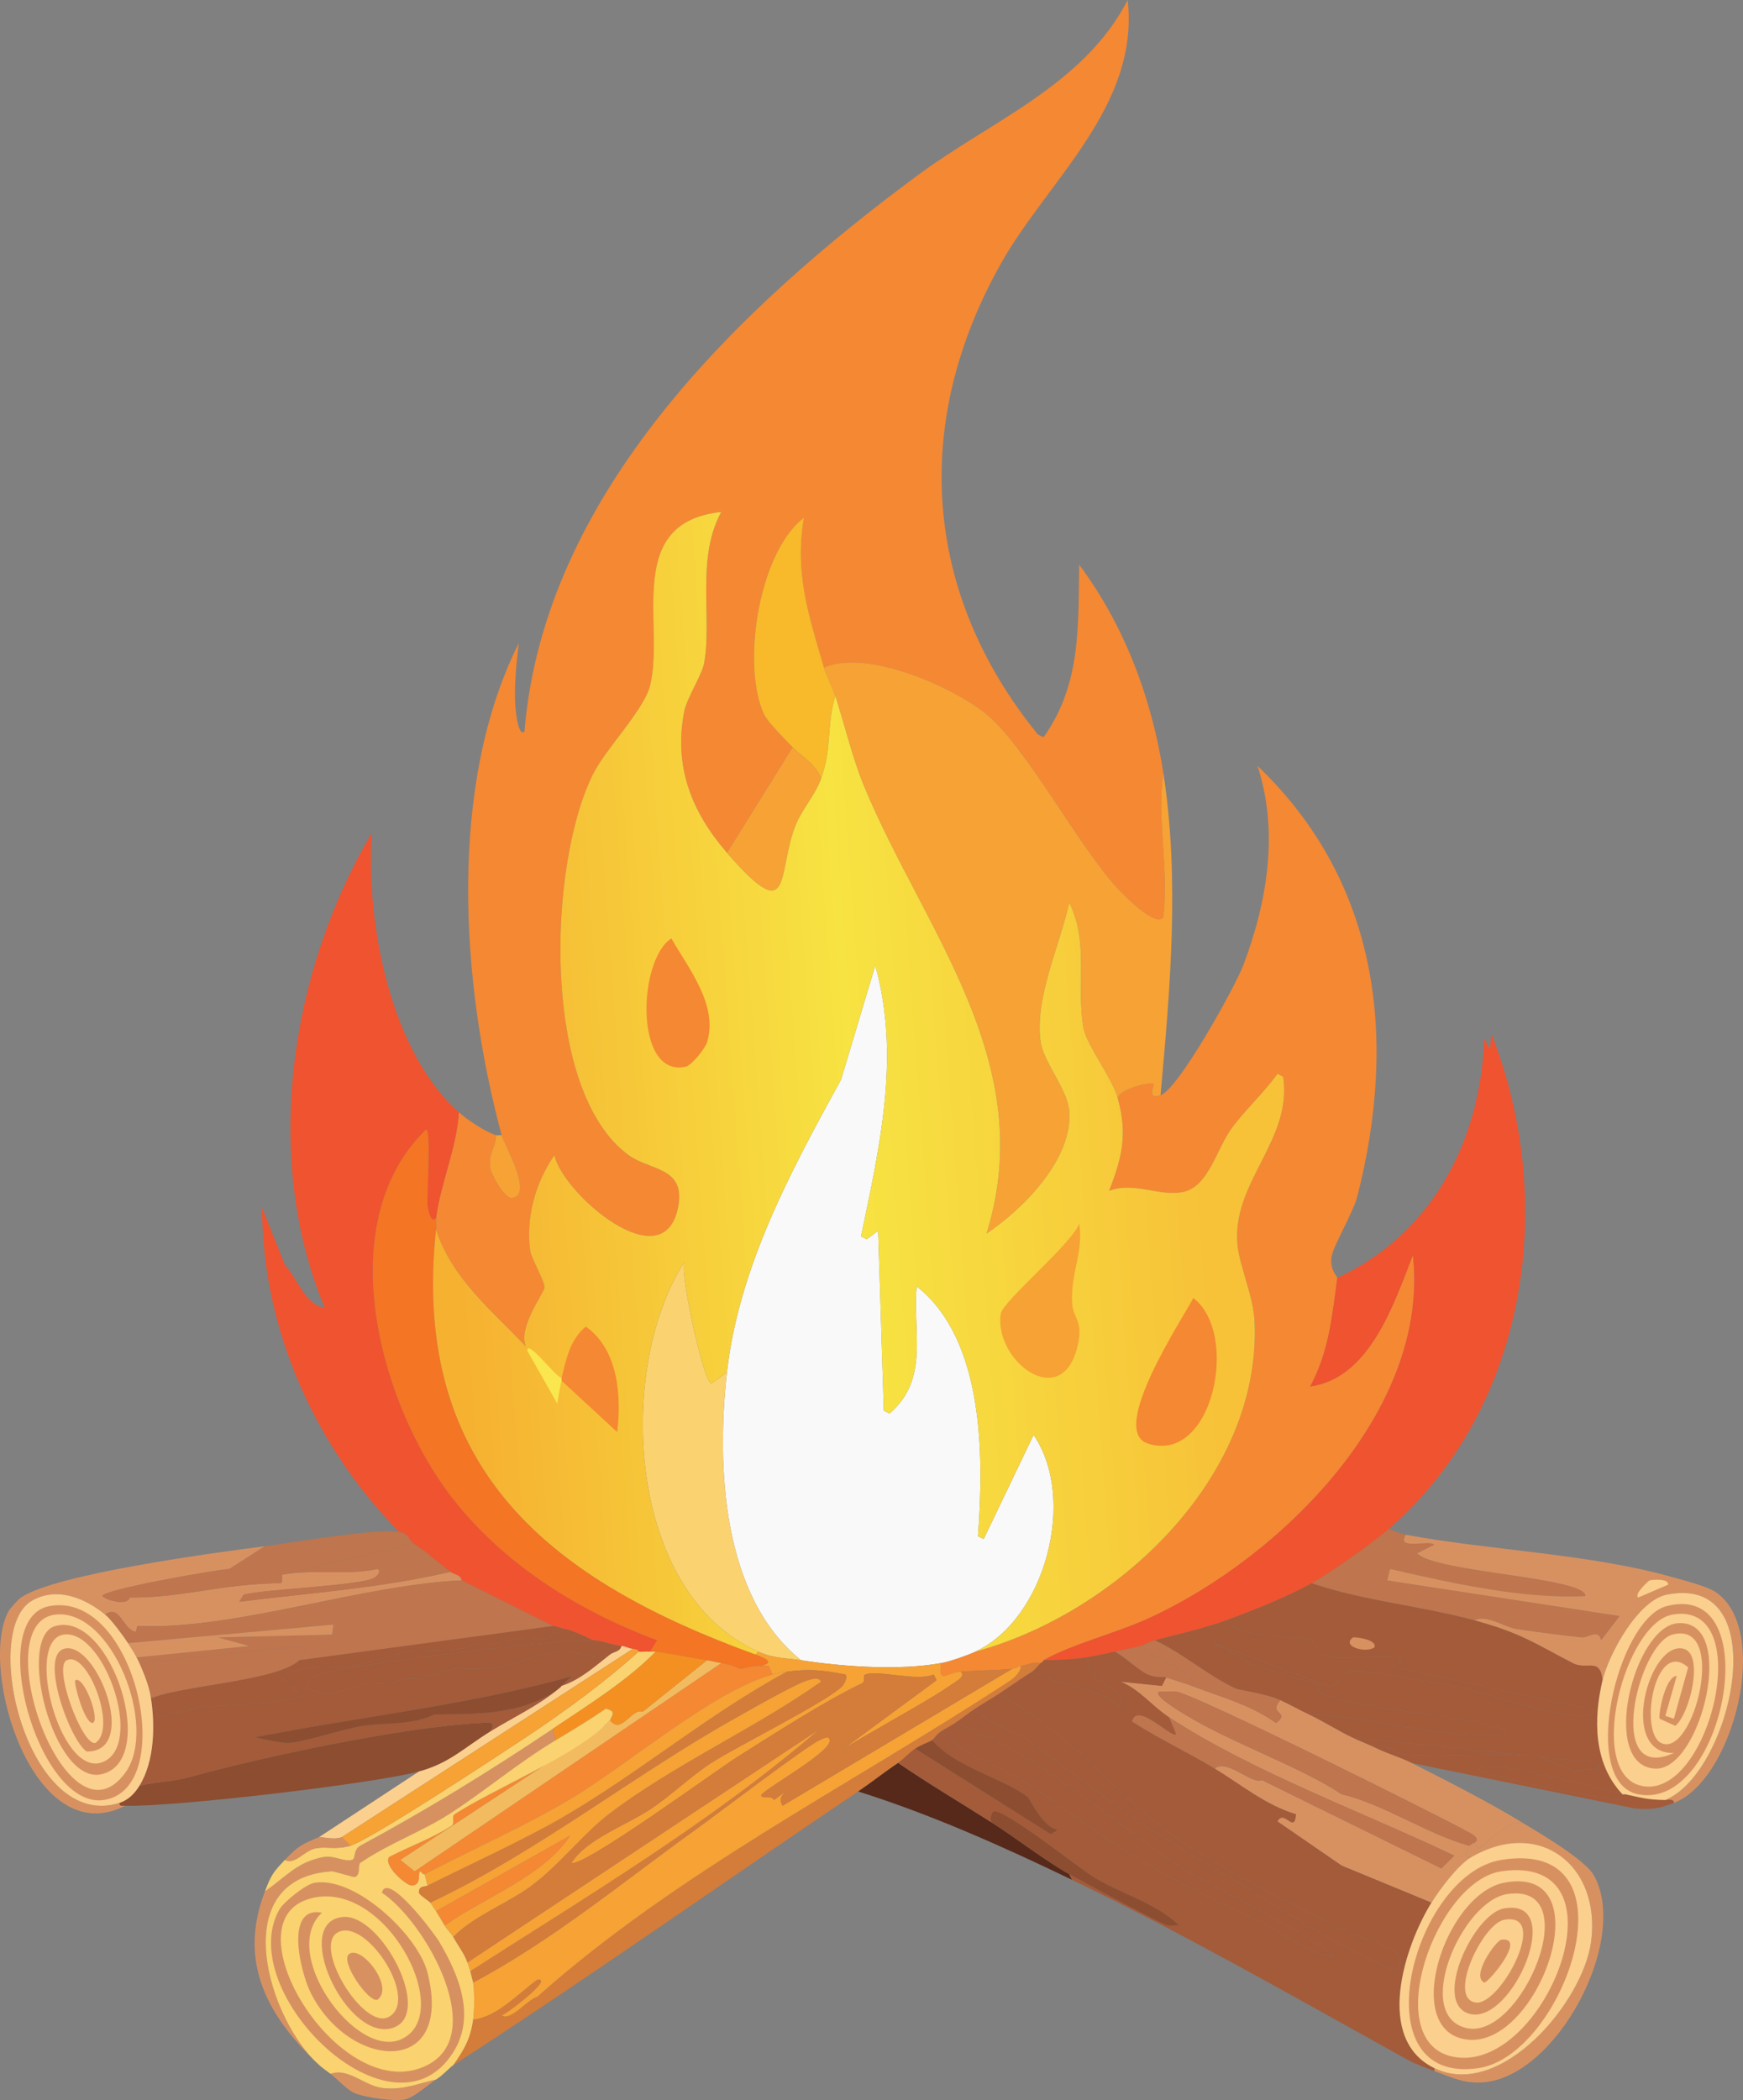 <?xml version="1.0" encoding="UTF-8"?>
<svg id="Ebene_1" data-name="Ebene 1" xmlns="http://www.w3.org/2000/svg" xmlns:xlink="http://www.w3.org/1999/xlink" viewBox="0 0 3891.58 4688.71"><rect x="0" y="0" width="3891.58" height="4688.71" fill="#808080" stroke="none"/>
  <defs>
    <style>
      .cls-1 {
        fill: #f58833;
      }

      .cls-2 {
        fill: #f9f9fa;
      }

      .cls-3 {
        fill: #fbcf8d;
      }

      .cls-4 {
        fill: #d47c39;
      }

      .cls-5 {
        fill: #bf754d;
      }

      .cls-6 {
        fill: #56291a;
      }

      .cls-7 {
        fill: #fae64e;
      }

      .cls-8 {
        fill: url(#Unbenannter_Verlauf_5);
      }

      .cls-9 {
        fill: #f8b92b;
      }

      .cls-10 {
        fill: #f0532f;
      }

      .cls-11 {
        fill: #f47523;
      }

      .cls-12 {
        fill: #a35b3a;
      }

      .cls-13 {
        fill: #8d4d30;
      }

      .cls-14 {
        fill: #f6a235;
      }

      .cls-15 {
        fill: #f49021;
      }

      .cls-16 {
        fill: #f3bb5f;
      }

      .cls-17 {
        fill: #d79161;
      }

      .cls-18 {
        fill: #fad270;
      }
    </style>
    <linearGradient id="Unbenannter_Verlauf_5" data-name="Unbenannter Verlauf 5" x1="1185.79" y1="482.22" x2="-1371.39" y2="669.96" gradientTransform="translate(1891.74 2045.08) scale(.65)" gradientUnits="userSpaceOnUse">
      <stop offset="0" stop-color="#f7c238"/>
      <stop offset=".46" stop-color="#f7e342"/>
      <stop offset="1" stop-color="#f6b131"/>
    </linearGradient>
  </defs>
  <g id="Generatives_Objekt" data-name="Generatives Objekt">
    <g>
      <g>
        <path class="cls-1" d="M2597.4,1725.71c-15.31,102.92,12.36,207.76,0,321.58-16.7,24.67-88.83-49.57-101.89-63.68-89.33-96.51-206.34-320.48-296.11-391.63-76.36-60.51-263.95-143-359.79-101.89-33.47-115.55-65.91-208.83-44.58-334.32-102.09,77.57-139.89,331.2-89.15,439.39,8.04,17.14,48.18,56.81,63.68,73.23l-146.46,235.61c-79.04-91.38-119.06-192.44-95.52-315.21,5.7-29.75,39.88-82.14,44.58-108.25,18.2-101.18-18.66-233.02,38.21-337.5-220.25,23.53-124.79,254.48-159.2,388.44-13.95,54.31-98.74,139.97-127.36,197.41-100.19,201.08-116.52,706.53,79.6,850.12,46.74,34.22,125.48,26.43,111.44,111.44-28.69,173.71-258.9-25.46-277-111.44-42.39,61.41-64.23,139.35-54.13,213.33,2.4,17.6,33.49,69.11,31.84,82.78-1.53,12.71-59.88,89.3-41.39,131.17-74.13-78.34-167.53-154.21-200.59-261.72.88-8.27-1.08-17.26,0-25.47,10.26-78.02,45.94-155.39,50.94-235.61,19.31,17.08,58.79,43.25,82.78,50.94.34,28.28-17.47,37.42-12.74,73.23,1.92,14.5,31.21,67.99,47.76,66.86,51.16-3.48-17.09-120.77-22.29-140.09-91.63-340.45-120.51-781.34,38.21-1098.47-5.55,46.9-11.91,106.34-6.37,152.83.47,3.95,5.56,55.8,19.1,44.58,43.14-530.07,477.92-947.32,881.96-1244.93,161.58-119.02,368.43-200,464.86-388.44,26.52,237.74-177.7,401.07-283.37,589.03-199.37,354.64-174.15,734.68,82.78,1050.71l12.74,6.37c83.97-118.37,77.13-246.19,79.6-385.26,100.99,135.43,162.06,298.6,187.85,464.86Z"/>
        <path class="cls-1" d="M2985.85,2852.83c-11.34,85.43-18.83,165.2-60.5,242.61,132.6-18.3,186.8-184.31,229.25-293.56,38.83,346.65-295.27,674.9-585.85,809.36-76.85,35.56-172.46,58.16-238.8,95.52-.39.22,1.22,1.93-6.37,6.37-16.95-3.9-29.9,4.56-44.58,6.37-5.37.66-7.74,5.14-19.1,6.37-33.48,3.6-78.58,3.52-114.62,6.37-34.49,2.73-50.04,29.01-44.58-19.1,19.77-3.63,57.8-16.85,76.42-25.47,312.27-84.19,638.39-385.55,624.06-735.5-2.37-57.91-33.63-125.11-38.21-172.57-13.5-139.98,123.41-234.11,101.89-375.71l-12.74-6.37c-29.51,41.38-72.55,81.08-101.89,120.99-34.59,47.05-52.06,133.24-111.44,143.28-52.81,8.93-107.93-23.93-162.38-3.18,29.34-75.87,41.37-126.38,19.1-206.96,3.69-19.71,71.47-36.57,79.6-31.84,4.15,2.42-17.46,36.07,15.92,25.47,39.66-12.59,166.56-242.15,184.67-289.74,53.78-141.36,79.96-299.54,31.84-445.75,271.91,260.01,312.94,608.11,222.88,961.56-9.13,35.81-53.02,109.14-57.31,133.73-5.14,29.47,13.06,45.31,12.74,47.76Z"/>
        <path class="cls-14" d="M2597.4,1725.71c36.74,236.79,15.33,482.25-6.37,719.58-33.38,10.59-11.77-23.05-15.92-25.47-8.12-4.73-75.91,12.13-79.6,31.84-12.51-45.27-69.65-118.78-76.42-156.01-16.18-89,12.63-193.06-31.84-280.19-20.76,95.29-78.51,214.62-63.68,312.03,6.6,43.38,59.95,105.52,63.68,152.83,8.42,106.77-101.75,218.48-184.67,273.82,119.31-382.96-141.14-678.3-273.82-999.76-25.03-60.63-43.52-137.23-63.68-200.59-6.55-20.6-20.03-44.9-25.47-63.68,95.84-41.11,283.43,41.38,359.79,101.89,89.77,71.14,206.78,295.11,296.11,391.63,13.06,14.11,85.18,88.35,101.89,63.68,12.36-113.82-15.31-218.66,0-321.58Z"/>
        <path class="cls-10" d="M1024.52,2483.49c-5,80.22-40.68,157.59-50.94,235.61-12.78,16.16-18.95-26.9-19.1-28.66-1.72-19.7,8.77-167.16-3.18-168.75-208.66,202.85-109.1,589.34,41.39,799.81,114.8,160.55,291.65,272.75,474.41,340.68l-15.92,25.47c-8.24-1-17.21.95-25.47,0-.71-.08,3.15-4.67-12.74-6.37-10.74-1.15-14.83-5.39-25.47-6.37-21.87-2.02-43.06-12.39-63.68-12.74-16.07-7.93-47.41-22.88-63.68-25.47-10.58-1.68-15.55-5.84-25.47-6.37l-203.77-101.89c-2.96-13.08-17.06-12.85-25.47-19.1-27.49-20.43-53.72-45.39-82.78-63.68-9.04-5.69-8.69-22.12-31.84-25.47-187.4-191.67-305.03-451.47-305.66-723.39l50.94,127.36c27.65,29.4,44.65,89.34,89.15,96.15-140.92-335.91-77.45-752.79,105.07-1060.89-14.13,196.77,40,487.65,194.22,624.06Z"/>
        <path class="cls-10" d="M3100.47,3413.84c-36.55,31.8-129.81,97.66-171.93,120.99-56.17,31.11-130.43,60.81-191.04,82.78-51.41,18.64-106.25,30.86-159.2,44.58-8,2.07-25.86,11.33-31.84,12.74-18.01,4.24-39.35,9.09-57.31,12.74-20.44,4.15-43.49,9.48-63.68,12.74-30.39,4.9-64.6,6.02-95.52,6.37,66.34-37.36,161.94-59.95,238.8-95.52,290.57-134.46,624.67-462.71,585.85-809.36-42.44,109.25-96.64,275.25-229.25,293.56,41.66-77.41,49.16-157.18,60.5-242.61,211.71-97.18,320.4-307.06,327.95-534.91l12.74,25.47,3.18-35.02c146.32,369.37,85.06,832.01-229.25,1105.47Z"/>
        <path class="cls-14" d="M1120.04,2534.43c5.2,19.32,73.45,136.62,22.29,140.09-16.55,1.12-45.84-52.37-47.76-66.86-4.74-35.81,13.07-44.95,12.74-73.23,3.06.98,8.67-.5,12.74,0Z"/>
        <path class="cls-11" d="M973.58,2719.1c-1.08,8.21.88,17.2,0,25.47-57.6,540.43,261.6,785.37,713.21,949.45,22.91,8.32,43.25,17.83,12.74,25.47-17.59-1.54-42.89,7.04-47.76,6.37-2.44-.34-14.37-8.79-41.39-12.74-8.83-1.29-19.75-4.61-31.84-6.37-38.21-5.56-76.56-14.46-114.62-19.1-4.11-.5-8.63.5-12.74,0l15.92-25.47c-182.76-67.94-359.61-180.13-474.41-340.68-150.49-210.47-250.05-596.96-41.39-799.81,11.96,1.59,1.47,149.05,3.18,168.75.15,1.76,6.32,44.82,19.1,28.66Z"/>
        <path class="cls-9" d="M1839.62,1490.09c5.44,18.78,18.92,43.08,25.47,63.68-20.31,68.6-6.66,114.24-31.84,184.67-12.47-33.36-44.24-49.44-63.68-70.05-15.5-16.42-55.64-56.09-63.68-73.23-50.74-108.19-12.94-361.81,89.15-439.39-21.34,125.48,11.1,218.76,44.58,334.32Z"/>
        <path class="cls-14" d="M1769.57,1668.4c19.44,20.6,51.21,36.69,63.68,70.05-13.23,37-43.06,68.84-57.31,105.07-41.74,106.16-4.79,231.63-152.83,60.5l146.46-235.61Z"/>
        <path class="cls-2" d="M2177.12,3687.66c-18.62,8.62-56.65,21.84-76.42,25.47-92.91,17.07-219.97,7.91-312.03-6.37-177.03-141.42-189.16-434.11-165.57-643.16,26.6-235.7,143.34-450,254.72-653.34l76.42-254.72c56.62,203.41,9.86,404.04-31.84,604.95l12.74,6.37,25.47-19.1,12.74,401.81,12.74,6.37c90.1-77.59,50.88-183.28,60.5-284,151.64,119.53,150,380.49,136.91,557.83l12.74,6.37,111.44-232.43c97.16,141.35,26.92,411.07-130.54,483.96Z"/>
        <path class="cls-18" d="M1623.11,3063.6c-23.59,209.05-11.46,501.74,165.57,643.16-34.16-5.3-60.04-3.37-95.52-19.1-294.4-130.53-318.15-631.19-165.57-869.85-8.06,33.69,43.17,266.7,60.5,271.27l35.02-25.47Z"/>
        <g>
          <path class="cls-8" d="M1623.11,1904.01c148.04,171.14,111.09,45.66,152.83-60.5,14.25-36.23,44.09-68.07,57.31-105.07,25.18-70.43,11.53-116.07,31.84-184.67,20.16,63.36,38.65,139.96,63.68,200.59,132.68,321.47,393.13,616.81,273.82,999.76,82.92-55.34,193.09-167.05,184.67-273.82-3.73-47.31-57.08-109.45-63.68-152.83-14.83-97.4,42.92-216.74,63.68-312.03,44.47,87.13,15.66,191.19,31.84,280.19,6.77,37.23,63.91,110.75,76.42,156.01,22.26,80.58,10.23,131.09-19.1,206.96,54.45-20.75,109.57,12.11,162.38,3.18,59.38-10.04,76.85-96.23,111.44-143.28,29.33-39.91,72.37-79.61,101.89-120.99l12.74,6.37c21.52,141.59-115.38,235.73-101.89,375.71,4.58,47.46,35.84,114.65,38.21,172.57,14.33,349.94-311.79,651.31-624.06,735.5,157.46-72.9,227.7-342.61,130.54-483.96l-111.44,232.43-12.74-6.37c13.09-177.34,14.73-438.3-136.91-557.83-9.61,100.73,29.61,206.41-60.5,284l-12.74-6.37-12.74-401.81-25.47,19.1-12.74-6.37c41.7-200.91,88.45-401.54,31.84-604.95l-76.42,254.72c-111.38,203.35-228.11,417.64-254.72,653.34l-35.02,25.47c-17.33-4.56-68.55-237.58-60.5-271.27-152.59,238.66-128.83,739.33,165.57,869.85l-6.37,6.37c-451.61-164.08-770.81-409.02-713.21-949.45,33.06,107.5,126.46,183.38,200.59,261.72-18.48-41.88,39.86-118.46,41.39-131.17,1.65-13.68-29.44-65.18-31.84-82.78-10.1-73.98,11.74-151.92,54.13-213.33,18.11,85.98,248.32,285.15,277,111.44,14.04-85-64.7-77.22-111.44-111.44-196.12-143.59-179.79-649.04-79.6-850.12,28.62-57.43,113.41-143.1,127.36-197.41,34.41-133.96-61.05-364.92,159.2-388.44-56.87,104.48-20.01,236.32-38.21,337.5-4.7,26.11-38.87,78.5-44.58,108.25-23.54,122.78,16.48,223.84,95.52,315.21Z"/>
          <g>
            <path class="cls-1" d="M2664.27,2898.04c104.16,78.71,44.19,372.57-101.89,324.76-87.95-28.78,77.17-277.16,101.89-324.76Z"/>
            <path class="cls-14" d="M2409.55,2731.84c9.95,62.83-18.88,109.21-15.92,175.75,1.63,36.5,25.39,39.23,12.74,95.52-34.36,152.8-188.09,34.54-171.93-70.05,4.35-28.14,158.25-155.43,175.12-201.22Z"/>
            <path class="cls-1" d="M1498.93,2095.05c38.91,68.06,105.21,149.45,79.6,232.43-3.86,12.51-33.73,51.07-47.76,54.13-114.73,25.02-106.9-237.98-31.84-286.56Z"/>
            <path class="cls-1" d="M1253.77,3082.71c.48-2.01-.52-4.39,0-6.37,10.93-41.58,17.6-83.77,54.13-114.62,73.25,51.78,79.76,156.96,70.05,235.61l-124.17-114.62Z"/>
            <path class="cls-7" d="M1253.77,3076.34c-.52,1.98.48,4.36,0,6.37-4.06,17.02-6.65,33.68-9.55,50.94l-66.86-117.81c.06-26.86,63.1,58.84,76.42,60.5Z"/>
          </g>
        </g>
      </g>
      <g>
        <g>
          <g>
            <path class="cls-5" d="M3138.68,3426.58c-21.96,35.9,52.44,10.21,63.68,22.29l-38.21,19.1c38.86,42.59,379.03,53.45,375.71,95.52-134.17,7.15-294.05-27.48-436.2-60.5l-6.37,25.47,518.99,79.6-41.39,54.13c-7.21-26.94-27.28-4.67-44.58-6.37-34.42-3.38-108.54-13.12-146.46-19.1-23.81-3.76-64.61-32.47-92.33-19.1-119.03-32.35-245.45-42.6-362.97-82.78,42.13-23.34,135.39-89.2,171.93-120.99,9.98,3.5,29.59,11.14,38.21,12.74Z"/>
            <path class="cls-12" d="M2737.5,3617.61c35.31,46.97,168.92,30.21,194.22,44.58,2.98,1.69-1.3,29.41,44.58,38.21,21.23,4.07,228.73-13.58,127.36,19.1l455.31,98.7c.64,45.52-260.24-43.16-283.37-47.76-43.86-8.73-231.57-45.1-261.09-38.21-10.76,2.51-30.16,37.64-50.94,31.84l-254.72-95.52,95.52,50.94,146.46,44.58c7.75,10.35-16.65,3.81-15.92,9.55.15,1.2,18.88,8.33,22.29,9.55,116.06,41.69,286.6,39.61,394.81,76.42,2,.68,12.6,9.55,6.37,12.74-146.98,10.3-293.99-39.5-436.2-44.58-21.72-10.22-42.3-21.92-63.68-31.84-30.4-14.1-93.89-23.24-98.7-25.47-63.08-29.28-118.05-78.76-181.49-108.25,52.95-13.72,107.79-25.94,159.2-44.58Z"/>
            <g>
              <path class="cls-17" d="M3737.26,3522.1c24,6.88,73.23,19.27,92.33,31.84,126.71,83.39,40.66,421.45-92.33,471.23-.48-9.84-11.78-6.23-19.1-6.37,150.81-62.47,246.96-507.21,3.18-458.49-64.25,12.84-129.29,132.41-143.28,191.04-5.94-52.66-34.83-21.49-66.86-38.21-85.53-44.64-116.88-67.57-219.69-95.52,27.72-13.37,68.53,15.35,92.33,19.1,37.92,5.99,112.04,15.72,146.46,19.1,17.3,1.7,37.36-20.57,44.58,6.37l41.39-54.13-518.99-79.6,6.37-25.47c142.15,33.02,302.04,67.65,436.2,60.5,3.32-42.07-336.85-52.93-375.71-95.52l38.21-19.1c-11.24-12.07-85.64,13.61-63.68-22.29,190.88,35.36,413.79,42.57,598.59,95.52Z"/>
              <path class="cls-3" d="M3683.13,3528.46c4.41-1.38,42.93-5.04,41.39,9.55l-66.86,28.66c-10.11-7.33,23.28-37.52,25.47-38.21Z"/>
            </g>
            <g>
              <path class="cls-12" d="M2928.53,3534.83c117.52,40.18,243.95,50.43,362.97,82.78,102.82,27.95,134.17,50.88,219.69,95.52,32.03,16.72,60.92-14.46,66.86,38.21-20.64,86.53-20.31,186.7,44.58,254.72-19.69-4.05-335.97-90.67-318.4-54.13,85.45,29.63,179.6,46.24,270.64,60.5,6.42,1,57.03,12.38,54.13-6.37,37.92,7.79,46.21,11.91,89.15,12.74,7.33.14,18.63-3.47,19.1,6.37-35.8,13.4-47.07,14.91-85.97,12.74l-499.88-101.89c-24.99-12.63-52.01-19.83-76.42-31.84,12.15-17.87,47.72,12.2,54.13,12.74,97.33,8.2,224.49-7.09,312.03,6.37,4.83.74,72.29,31.5,76.42,31.84,4.73.39,35.04-11.74,50.94,0v-19.1l-550.83-57.31c-32.18-15.58-63.64-35.94-95.52-50.94,142.21,5.07,289.22,54.87,436.2,44.58,6.23-3.19-4.37-12.06-6.37-12.74-108.21-36.8-278.75-34.73-394.81-76.42-3.41-1.22-22.14-8.35-22.29-9.55-.73-5.75,23.67.8,15.92-9.55l-146.46-44.58-95.52-50.94,254.72,95.52c20.79,5.8,40.18-29.33,50.94-31.84,29.51-6.89,217.22,29.48,261.09,38.21,23.13,4.6,284.02,93.28,283.37,47.76l-455.31-98.7c101.37-32.68-106.13-15.03-127.36-19.1-45.87-8.8-41.59-36.52-44.58-38.21-25.3-14.36-158.91,2.39-194.22-44.58,60.61-21.97,134.87-51.67,191.04-82.78Z"/>
              <path class="cls-12" d="M3075,3904.17c-18.84-9.27-38.63-16.43-57.31-25.47l550.83,57.31v19.1c-15.91-11.74-46.21.39-50.94,0-4.13-.34-71.58-31.1-76.42-31.84-87.54-13.45-214.7,1.83-312.03-6.37-6.41-.54-41.98-30.61-54.13-12.74Z"/>
              <path class="cls-12" d="M3622.64,4006.06c2.04.42,4.33-.42,6.37,0,2.9,18.75-47.71,7.37-54.13,6.37-91.03-14.25-185.19-30.86-270.64-60.5-17.57-36.54,298.7,50.08,318.4,54.13Z"/>
              <path class="cls-17" d="M3020.87,3655.82c2.13-1.55,54.96,4,47.76,22.29-19.47,13.7-74.87-2.5-47.76-22.29Z"/>
            </g>
            <g>
              <path class="cls-3" d="M3718.16,4018.79c-42.94-.82-51.23-4.95-89.15-12.74-2.04-.42-4.33.42-6.37,0-64.89-68.01-65.22-168.19-44.58-254.72,13.99-58.63,79.03-178.2,143.28-191.04,243.77-48.72,147.63,396.02-3.18,458.49Z"/>
              <g>
                <path class="cls-17" d="M3721.34,3585.78c226.49-58.17,128.84,458.52-63.68,420.28-133.09-26.43-46.72-391.93,63.68-420.28Z"/>
                <path class="cls-3" d="M3734.08,3604.88c190.96-33.42,82.52,417.39-70.05,382.08-123.86-28.67-37.11-363.32,70.05-382.08Z"/>
                <g>
                  <path class="cls-17" d="M3746.81,3623.98c133.75-8.31,51.24,328.95-50.94,324.76-125.64-5.14-48.59-318.58,50.94-324.76Z"/>
                  <path class="cls-3" d="M3734.08,3649.45c125.22-33.81,47.67,277.94-25.47,241.98-49.55-24.36-14.05-234.77,60.5-168.75l-31.84,114.62-19.1-6.37,25.47-89.15c-25.82,1.3-41.28,84.75-38.21,95.52l35.02,15.92c32.37-26.17,64.57-159.48,19.1-171.93-77.64-21.27-148.1,236.35-22.29,232.43-155.31,71.1-80.1-243.5-3.18-264.27Z"/>
                </g>
              </g>
            </g>
          </g>
          <g>
            <path class="cls-17" d="M591.51,3452.05l-79.6,50.94c-28.21,1.59-283.37,45.97-283.37,60.5,11.89,11,58.09,21.81,60.5,3.18,116,1.62,206.29-30.85,337.5-31.84,5.79-.8,2.23-18.92,3.18-19.1,65.82-12.64,144.86,2.06,213.33-12.74,9.11,4.56-1.03,15.41-6.37,19.1-26.03,18-245.74,25.68-292.92,38.21l-9.55,15.92c155.2-19.51,317.46-30.53,471.23-66.86,8.41,6.25,22.51,6.02,25.47,19.1-224.54,9.67-504.41,110.65-722.76,101.89-4.47-.18-2.11,13.71-6.37,12.74-28.05-6.38-34.75-62.89-66.86-38.21-44.61-36.5-106.4-62.88-162.38-31.84-118.32,65.59-11.07,518.15,194.22,452.12-.2,8.71,6.56,6.15,12.74,6.37-205.85,105.69-327.99-305.41-261.09-433.02,3.69-7.03,21.71-27.05,28.66-31.84,76.25-52.56,435.5-100.52,544.46-114.62Z"/>
            <path class="cls-5" d="M890.8,3420.21c23.15,3.35,22.8,19.78,31.84,25.47l-292.92,70.05c-.95.18,2.61,18.31-3.18,19.1-131.21.99-221.5,33.46-337.5,31.84-2.41,18.63-48.61,7.81-60.5-3.18,0-14.53,255.16-58.9,283.37-60.5l79.6-50.94c66.24-8.58,244.48-39.76,299.29-31.84Z"/>
            <path class="cls-13" d="M1094.57,3865.96c-57.68,35.58-91.07,70.9-159.2,89.15-101.73,27.25-551.71,80.1-655.9,76.42-6.18-.22-12.93,2.34-12.74-6.37,19.97-6.42,34.06-21.13,44.58-38.21,35.99-8.62,75.89-9.18,111.44-19.1,164.5-45.91,476.82-112.2,649.53-120.99,14.54-.74,39.14-5.98,22.29,19.1Z"/>
            <path class="cls-12" d="M1323.82,3662.19c-92.24-1.57-526.38,51.92-614.5,76.42-26.2,7.28-11.23,24.46-38.21,31.84,17.89-2.82,48.96,13.11,63.68,12.74,4.92-.12,75.71-24.6,82.78-25.47,17.42-2.14,66.71,8.43,82.78-12.74,38.77,11.18,90.9-15.6,114.62-19.1,17.02-2.51,66.71,2.33,82.78,0,37.14-5.39,107.16-36.18,152.83-38.21,47.01-2.09,74.3,23.91,111.44,6.37-33.98,26.47-65.99,56.36-108.25,70.05,5.99-4.52,16.09-17.64,25.47-22.29-227.87,64.52-473.95,90.41-710.02,136.91,16.25,4.34,62.24,13.77,76.42,12.74,36.02-2.62,127.05-32.76,165.57-38.21,56.26-7.96,106.56-.58,159.2-25.47,86.09-1.36,193.28,3.55,277-57.31-46.49,38.56-101.9,64.1-152.83,95.52,16.86-25.09-7.75-19.84-22.29-19.1-172.71,8.79-485.03,75.08-649.53,120.99-35.55,9.92-75.45,10.49-111.44,19.1,34.17-55.51,35.24-135.72,25.47-197.41h6.37l9.55,44.58c34.62-14.14,76.99-10.77,95.52-25.47,23.69,4.3,226.04-10.77,226.06-22.29l-44.58-38.21c33.44-37.14,115.08-22.04,156.01-28.66,32.75-5.3,95.5-27.42,127.36-31.84,41.36-5.74,116.9,4.5,146.46-19.1,53,10.51,96.7-21.67,152.83-6.37l47.76-25.47c16.27,2.59,47.61,17.54,63.68,25.47Z"/>
            <path class="cls-5" d="M1030.89,3528.46l203.77,101.89-566.75,76.42c6.63-6.35,24.13-30.12,3.18-31.84l-359.79,38.21c-1.94-4.44-4.2-8.44-6.37-12.74l251.53-25.47-70.05-19.1,254.72-6.37,3.18-22.29-458.49,41.39c-10.64-16.21-37.15-52.39-50.94-63.68,32.11-24.68,38.82,31.82,66.86,38.21,4.26.97,1.89-12.92,6.37-12.74,218.35,8.76,498.21-92.22,722.76-101.89Z"/>
            <path class="cls-12" d="M1234.67,3630.35c9.93.53,14.89,4.68,25.47,6.37l-47.76,25.47c-56.13-15.3-99.83,16.88-152.83,6.37-29.56,23.6-105.1,13.36-146.46,19.1-31.85,4.42-94.61,26.54-127.36,31.84-40.93,6.62-122.57-8.49-156.01,28.66l44.58,38.21c-.03,11.52-202.37,26.58-226.06,22.29-18.53,14.7-60.9,11.33-95.52,25.47l-9.55-44.58c67.33-26.67,277.28-37.31,324.76-82.78l566.75-76.42Z"/>
            <path class="cls-12" d="M1387.5,3674.93c-2.87,13.2-17.27,12.71-25.47,19.1-37.13,17.54-64.43-8.46-111.44-6.37-45.67,2.03-115.69,32.82-152.83,38.21-16.08,2.33-65.76-2.51-82.78,0-23.72,3.5-75.85,30.28-114.62,19.1-16.07,21.17-65.36,10.59-82.78,12.74-7.08.87-77.86,25.35-82.78,25.47-14.72.37-45.79-15.56-63.68-12.74,26.97-7.38,12.01-24.56,38.21-31.84,88.13-24.49,522.27-77.98,614.5-76.42,20.62.35,41.81,10.72,63.68,12.74Z"/>
            <path class="cls-5" d="M1005.42,3509.36c-153.77,36.33-316.03,47.35-471.23,66.86l9.55-15.92c47.18-12.52,266.89-20.2,292.92-38.21,5.34-3.69,15.48-14.54,6.37-19.1-68.46,14.8-147.5.1-213.33,12.74l292.92-70.05c29.06,18.29,55.29,43.25,82.78,63.68Z"/>
            <path class="cls-13" d="M1253.77,3764.08c-.36.27-.74,2.28-6.37,6.37-83.73,60.86-190.91,55.96-277,57.31-52.64,24.89-102.94,17.51-159.2,25.47-38.52,5.45-129.55,35.59-165.57,38.21-14.17,1.03-60.17-8.4-76.42-12.74,236.07-46.5,482.16-72.39,710.02-136.91-9.38,4.65-19.48,17.77-25.47,22.29Z"/>
            <path class="cls-5" d="M667.92,3706.77c-47.48,45.47-257.44,56.11-324.76,82.78h-6.37c-4.09-25.83-15.07-52.66-25.47-76.42l359.79-38.21c20.95,1.72,3.44,25.49-3.18,31.84Z"/>
            <path class="cls-17" d="M304.95,3700.4c-4.74-9.39-13.17-22.8-19.1-31.84l458.49-41.39-3.18,22.29-254.72,6.37,70.05,19.1-251.53,25.47Z"/>
            <g>
              <path class="cls-3" d="M234.9,3604.88c13.8,11.29,40.31,47.47,50.94,63.68,5.93,9.04,14.36,22.45,19.1,31.84,2.17,4.29,4.43,8.3,6.37,12.74,10.4,23.76,21.38,50.58,25.47,76.42,9.77,61.68,8.7,141.89-25.47,197.41-10.51,17.08-24.6,31.78-44.58,38.21-205.3,66.02-312.54-386.53-194.22-452.12,55.99-31.04,117.77-4.66,162.38,31.84Z"/>
              <g>
                <path class="cls-17" d="M110.73,3585.78c192.19-35.1,289.13,407.93,120.99,433.02-146.95,21.92-265.61-406.6-120.99-433.02Z"/>
                <g>
                  <path class="cls-3" d="M123.46,3604.88c125.77-14.77,231.06,251.23,156.01,353.42-131.75,179.41-313-334.98-156.01-353.42Z"/>
                  <g>
                    <path class="cls-17" d="M123.46,3630.35c124.52-35,233.79,303.78,101.89,331.13-107.14,22.22-189.16-306.6-101.89-331.13Z"/>
                    <path class="cls-3" d="M142.57,3649.45c86.76-12.01,174.64,230.53,95.52,280.19-98.3,61.7-187.75-267.42-95.52-280.19Z"/>
                    <g>
                      <path class="cls-17" d="M142.57,3681.29c71.84-21.71,170.38,231.01,50.94,229.25-37.6-24.87-105.64-212.72-50.94-229.25Z"/>
                      <g>
                        <path class="cls-3" d="M148.93,3706.77c46.71-23.55,113.94,154.49,63.68,184.67-29.12,6.29-94.38-169.19-63.68-184.67Z"/>
                        <path class="cls-17" d="M168.04,3751.34c20.43-11.05,57.31,93.16,38.21,95.52-18.64-1.11-42.83-93.02-38.21-95.52Z"/>
                      </g>
                    </g>
                  </g>
                </g>
              </g>
            </g>
          </g>
        </g>
        <g>
          <path class="cls-17" d="M973.58,4642.85c-17.92,10.98-48.87,40.74-70.05,44.58-25.39,4.6-83.28-4-108.25-12.74-20.03-7-42.04-33.38-57.31-44.58,40.61-14.3,75.84,27.63,117.81,31.84,45.97,4.61,75.57-9.83,117.81-19.1Z"/>
          <path class="cls-4" d="M2323.58,3713.13c-1.17.68-13.13,15.43-19.1,19.1-26.46,16.26-50.73,34.41-76.42,50.94-16.63,10.71-34.42,20.98-50.94,31.84-15.22,10.01-29.61,21.84-44.58,31.84-10.26,6.85-21.86,12.4-31.84,19.1-9.92,6.66-16.49,17.35-19.1,19.1-7.05,4.74-25.3,10.41-38.21,19.1s-27.2,24.42-38.21,31.84c-30.48,20.53-59.25,43.53-89.15,63.68-301.23,202.96-599.38,414.29-904.25,611.32,24.93-35.61,38.36-58.16,44.58-101.89,53.04-5.65,100.26-58.03,143.28-89.15,40.6-5.3-76.85,82.92-79.6,79.6,21.07,13.8,57.03-35.59,79.6-41.39,313.43-279.53,703.35-474.6,1057.08-706.84,8.03-5.27,23.56-20.45,22.29-31.84,14.68-1.81,27.63-10.27,44.58-6.37Z"/>
          <path class="cls-17" d="M1234.67,3859.6l6.37,25.47c-83.31,49.59-164.7,118.38-238.8,165.57-60.93,38.79-136,66.13-197.41,108.25-6.61,4.53,1.49,27.17-12.74,31.84-2.49.82-46.66-13-50.94-12.74-230.03,14.46-149.22,308.63-41.39,420.28-109.23-107.56-166.14-224.51-108.25-375.71,48.05-32.34,69.08-64.35,130.54-76.42,22.86-4.49,45.33,11.04,63.68,6.37,9.48-2.41,1.89-22.55,19.1-31.84,146.55-79.11,289.36-166.63,429.84-261.09Z"/>
          <path class="cls-18" d="M1451.18,3687.66c4.11.5,8.63-.5,12.74,0-62.99,64.68-152.79,120.52-229.25,171.93-140.47,94.46-283.28,181.97-429.84,261.09-17.21,9.29-9.62,29.43-19.1,31.84-18.35,4.67-40.82-10.86-63.68-6.37-61.47,12.07-82.49,44.08-130.54,76.42,13.72-35.85,18.18-42.54,44.58-70.05,21.75,11.82,42.72-20.02,66.86-25.47,24.43-5.52,47.03,3.73,79.6-6.37,47.25-14.65,329.98-201.16,391.63-241.98,86.24-57.11,175.67-122.88,251.53-191.04,8.26.95,17.23-1,25.47,0Z"/>
          <path class="cls-3" d="M1412.97,3681.29l-649.53,420.28c-15.76,7.42-48.6-1-50.94,0l222.88-146.46c68.13-18.25,101.51-53.57,159.2-89.15,50.93-31.42,106.34-56.96,152.83-95.52,5.63-4.09,6.01-6.1,6.37-6.37,42.27-13.69,74.27-43.58,108.25-70.05,8.21-6.39,22.61-5.9,25.47-19.1,10.64.98,14.73,5.22,25.47,6.37Z"/>
          <path class="cls-17" d="M712.5,4101.58c2.34-1,35.19,7.42,50.94,0l19.1,19.1c-32.57,10.1-55.17.85-79.6,6.37-24.14,5.45-45.11,37.29-66.86,25.47,30.31-31.59,36.78-34.09,76.42-50.94Z"/>
          <path class="cls-14" d="M1788.68,3706.77c92.05,14.28,219.12,23.44,312.03,6.37-5.47,48.12,10.09,21.83,44.58,19.1,10.74,10.47-8.83,20.43-15.92,25.47-88.93,63.21-312.52,170.28-375.71,241.98-9.36,10.62-14.93,17.32-6.37,31.84l512.62-305.66c11.36-1.22,13.74-5.71,19.1-6.37,1.27,11.39-14.25,26.57-22.29,31.84-353.73,232.24-743.65,427.31-1057.08,706.84-22.57,5.8-58.52,55.19-79.6,41.39,2.75,3.32,120.2-84.9,79.6-79.6-43.02,31.12-90.23,83.5-143.28,89.15,3.12-21.95,3.01-61.54,0-82.78,179.94-95.92,335.45-225.71,499.88-343.87,44.36-31.88,246.44-185.89,273.82-197.41,7.09-2.98,23.73-13.16,22.29,3.18-5.33,29.68-156.85,112.09-152.83,120.99,3.22,7.13,22.83-1.85,28.66,9.55l362.97-267.45-6.37-12.74c-37.74,16.17-124.54-10.82-152.83,0-6.52,2.5.22,15.94-6.37,19.1-86.58,41.63-197.16,113.16-280.19,165.57-46.48,29.34-345.58,248.13-369.34,235.61,34.21-53.51,122.96-83.83,178.3-120.99,45.65-30.65,87.75-72.04,133.73-101.89,56.35-36.58,262.76-139.04,292.92-171.93,3.38-3.69,12.95-20.44,6.37-25.47-51-9.84-79.24-12.84-130.54-6.37-14.25,1.8-18.67,2.84-31.84,6.37-3.2-4.75-7.25-18.33-9.55-19.1-3.73-1.25-10.72.46-15.92,0,30.51-7.64,10.17-17.15-12.74-25.47l6.37-6.37c35.48,15.73,61.36,13.81,95.52,19.1Z"/>
          <path class="cls-4" d="M2259.9,3725.87l-512.62,305.66c-8.56-14.52-2.99-21.22,6.37-31.84,63.19-71.7,286.78-178.78,375.71-241.98,7.09-5.04,26.66-15,15.92-25.47,36.05-2.85,81.15-2.76,114.62-6.37Z"/>
          <path class="cls-14" d="M1425.7,3687.66c-75.87,68.16-165.29,133.93-251.53,191.04-61.64,40.82-344.38,227.33-391.63,241.98l-19.1-19.1,649.53-420.28c15.89,1.69,12.03,6.29,12.74,6.37Z"/>
          <path class="cls-1" d="M1699.52,3719.5c5.2.46,12.19-1.25,15.92,0,2.3.77,6.35,14.35,9.55,19.1-132.78,35.53-328.24,205.6-455.31,280.19-103.51,60.76-215.04,110.33-321.58,165.57-3.91,2.03-8.8-6.76-9.55-6.37-7.15,3.74,4.3,31.01-19.1,31.84-11.85.42-63.95-43.68-50.94-63.68,44.97-23.61,97.85-42.34,140.09-70.05,7.36-4.83-.99-20.72,6.37-25.47,86.08-55.64,266.02-130.42,334.32-197.41l-455.31,299.29,31.84,25.47,684.55-464.86c27.02,3.95,38.95,12.4,41.39,12.74,4.87.67,30.17-7.91,47.76-6.37Z"/>
          <path class="cls-16" d="M1610.37,3713.13l-684.55,464.86-31.84-25.47,455.31-299.29c2.7-2.65,12.34-11.93,12.74-12.74,24.76,33.65,47.78-27.16,73.23-19.1l143.28-114.62c12.09,1.76,23.01,5.08,31.84,6.37Z"/>
          <path class="cls-15" d="M1578.53,3706.77l-143.28,114.62c-25.46-8.06-48.47,52.75-73.23,19.1,7.02-14.33,11.74-20.5-9.55-25.47-36.26,24.74-73.78,47.63-111.44,70.05l-6.37-25.47c76.46-51.41,166.25-107.25,229.25-171.93,38.06,4.65,76.41,13.54,114.62,19.1Z"/>
          <path class="cls-4" d="M1056.36,4426.34c-.18-1.3-5.05-20.39-6.37-25.47,264.94-169.78,538.05-332.92,776.89-538.09l-783.26,518.99c-7.31-20.78-21.33-38.26-31.84-57.31,48.43-48.88,120-73.63,175.12-114.62,62.48-46.47,115.04-115.69,171.93-159.2,144-110.13,325.78-191.07,474.41-296.11-6.47-11.18-19.06-5.66-28.66-3.18-26.86,6.94-127.65,65.2-159.2,82.78-228.82,127.52-444.18,300.68-684.55,413.92-1.9-2.91-24.81-17-25.47-22.29-1.33-16.24,13.38-13.06,19.1-15.92,89.89-44.82,220.49-105.11,302.48-152.83,170.9-99.47,325.16-230.51,499.88-324.76,51.3-6.47,79.55-3.47,130.54,6.37,6.59,5.03-2.99,21.78-6.37,25.47-30.16,32.89-236.57,135.36-292.92,171.93-45.97,29.84-88.08,71.24-133.73,101.89-55.35,37.16-144.09,67.48-178.3,120.99,23.76,12.51,322.86-206.27,369.34-235.61,83.03-52.41,193.61-123.93,280.19-165.57,6.59-3.17-.15-16.61,6.37-19.1,28.29-10.82,115.09,16.17,152.83,0l6.37,12.74-362.97,267.45c-5.83-11.4-25.44-2.42-28.66-9.55-4.02-8.9,147.5-91.31,152.83-120.99,1.44-16.35-15.2-6.17-22.29-3.18-27.39,11.52-229.46,165.53-273.82,197.41-164.43,118.16-319.94,247.95-499.88,343.87Z"/>
          <path class="cls-14" d="M1011.79,4324.45c-4.06-7.36-13.73-16.52-19.1-25.47,89.89-63.55,220.65-110.28,280.19-200.59l-299.29,168.75c-3.98-6.2-8.62-12.79-12.74-19.1,240.38-113.23,455.73-286.4,684.55-413.92,31.55-17.58,132.34-75.84,159.2-82.78,9.6-2.48,22.19-8,28.66,3.18-148.63,105.04-330.41,185.98-474.41,296.11-56.89,43.51-109.46,112.73-171.93,159.2-55.12,41-126.69,65.74-175.12,114.62Z"/>
          <path class="cls-14" d="M1050,4400.87c-.65-2.5-4.81-14.69-6.37-19.1l783.26-518.99c-238.83,205.17-511.95,368.31-776.89,538.09Z"/>
          <path class="cls-14" d="M1756.84,3732.24c-174.72,94.26-328.98,225.29-499.88,324.76-81.99,47.72-212.58,108.01-302.48,152.83l-6.37-25.47c106.54-55.24,218.07-104.8,321.58-165.57,127.07-74.59,322.53-244.65,455.31-280.19,13.17-3.52,17.59-4.57,31.84-6.37Z"/>
          <path class="cls-1" d="M992.68,4298.98c-6.45-10.76-12.25-21.15-19.1-31.84l299.29-168.75c-59.54,90.31-190.3,137.04-280.19,200.59Z"/>
          <g>
            <path class="cls-18" d="M1362.02,3840.49c-.4.81-10.04,10.09-12.74,12.74-68.3,66.98-248.24,141.77-334.32,197.41-7.36,4.75.99,20.64-6.37,25.47-42.24,27.71-95.12,46.44-140.09,70.05-13,20,39.09,64.1,50.94,63.68,23.4-.83,11.95-28.1,19.1-31.84.75-.39,5.64,8.4,9.55,6.37l6.37,25.47c-5.73,2.86-20.44-.32-19.1,15.92.66,5.29,23.57,19.38,25.47,22.29,4.12,6.32,8.76,12.9,12.74,19.1,6.85,10.69,12.65,21.08,19.1,31.84,5.37,8.95,15.04,18.11,19.1,25.47,10.51,19.05,24.53,36.54,31.84,57.31,1.55,4.42,5.72,16.61,6.37,19.1,1.32,5.08,6.18,24.17,6.37,25.47,3.01,21.24,3.12,60.83,0,82.78-6.22,43.72-19.65,66.28-44.58,101.89-8.71,5.63-23.07,22.57-38.21,31.84-42.24,9.27-71.84,23.72-117.81,19.1-41.97-4.21-77.19-46.14-117.81-31.84-18.11-13.28-21.8-15.68-38.21-31.84-107.83-111.65-188.64-405.83,41.39-420.28,4.28-.27,48.45,13.55,50.94,12.74,14.22-4.67,6.13-27.31,12.74-31.84,61.4-42.12,136.48-69.46,197.41-108.25,74.1-47.18,155.49-115.97,238.8-165.57,37.66-22.42,75.18-45.3,111.44-70.05,21.29,4.98,16.57,11.14,9.55,25.47Z"/>
            <path class="cls-17" d="M702.94,4203.46c90.88-14.29,230.33,117.14,251.53,200.59,59.7,234.93-174.7,218.15-261.09,44.58-22.91-46.04-58.67-194.37,25.47-178.3-96.01,89.09,73.99,325.76,175.12,283.37,129.67-54.35-39.43-372.77-210.14-312.03-166.28,59.17,67,443.73,254.72,375.71,164.29-59.53,10.79-328.31-85.97-391.63,12.54-49.58,118.03,92.53,127.36,108.25,44.92,75.72,83.01,167.51,31.84,248.35-135.88,214.67-490.97-134.76-388.44-318.4,9.65-17.28,58.96-57.25,79.6-60.5Z"/>
            <g>
              <path class="cls-17" d="M766.62,4279.88c85.42-6.64,204.45,221.26,108.25,248.35-103.2,29.07-226.35-239.17-108.25-248.35Z"/>
              <g>
                <path class="cls-18" d="M760.26,4311.72c64.34-19.86,174.38,153.61,108.25,191.04-58.24,32.97-178.93-169.22-108.25-191.04Z"/>
                <path class="cls-17" d="M779.36,4362.66c27.48-20.6,101.81,73.7,63.68,101.89-19.52,8.29-84.73-86.11-63.68-101.89Z"/>
              </g>
            </g>
          </g>
          <g>
            <path class="cls-17" d="M2661.08,3764.08c64.63,24.98,130.36,41.67,187.85,82.78,34.88-26.14-18.72-17.61,9.55-50.94,21.38,9.92,41.96,21.62,63.68,31.84,31.88,15,63.34,35.37,95.52,50.94,18.68,9.04,38.47,16.21,57.31,25.47,24.41,12.01,51.42,19.21,76.42,31.84,72.79,36.79,172.51,87.34,248.35,133.73-35.99-6.17-83.45,51.25-98.7,57.31-3.41,1.35-8.78-12.92-9.55-12.74,17.53-9.69-10-22.21-15.92-25.47-68.98-37.97-613.51-309.32-649.53-312.03-12.61-.95-25.55.65-38.21,0-15.85,7.93,51.45,47.34,57.31,50.94,103.92,63.92,257.32,116.25,350.24,178.3,91.21,21.05,187.72,87,283.37,114.62-.29,14.14-16.85,26.68,6.37,25.47-29.92,17.19-70.64,72.01-89.15,101.89l-200.59-82.78-143.28-98.7c15.51-28.69,37.85,29.82,41.39-15.92-68.75-20.61-122.41-66.27-181.49-101.89,25.84-23.64,85.89,37.65,105.07,25.47l401.18,197.41,28.66-28.66c-205.54-98.1-445.8-184.81-636.79-308.84-37.14-24.12-65.64-62.29-108.25-79.6l92.33,9.55,9.55-19.1c18.78,6.97,38.67,11.9,57.31,19.1Z"/>
            <path class="cls-17" d="M3399.76,4069.74c38.43,23.51,139.65,82.41,159.2,117.81,79.41,143.77-83.42,450.1-248.35,461.67-42.04,2.95-71.16-11.59-108.25-25.47v-6.37c148.35,72.14,333.13-148.46,350.24-283.37,21.39-168.69-114.39-275.82-267.45-187.85-23.22,1.2-6.66-11.33-6.37-25.47,4.91.43,6.17-4.78,12.74-6.37.77-.19,6.14,14.09,9.55,12.74,15.26-6.06,62.71-63.49,98.7-57.31Z"/>
            <path class="cls-6" d="M2005.18,3936.01c68.54,46.79,140.16,89.23,210.14,133.73,52.3,33.25,119.69,85.55,171.93,114.62l6.37,12.74c-155.34-74.9-312.67-145.27-477.59-197.41,29.9-20.15,58.67-43.15,89.15-63.68Z"/>
            <path class="cls-5" d="M2858.49,3795.92c-28.27,33.33,25.33,24.8-9.55,50.94-57.5-41.11-123.22-57.81-187.85-82.78,10.1-19.35-8.44-22.73-22.29-31.84-29.54-19.44-64.87-34.09-92.33-57.31,5.98-1.41,23.83-10.66,31.84-12.74,63.43,29.5,118.41,78.98,181.49,108.25,4.81,2.23,68.3,11.37,98.7,25.47Z"/>
            <path class="cls-5" d="M2546.46,3674.93c27.47,23.22,62.79,37.88,92.33,57.31,13.85,9.11,32.38,12.49,22.29,31.84-18.64-7.2-38.53-12.13-57.31-19.1-3.66-1.36-20.81,2.42-41.39-6.37-18.57-7.92-52.76-40.27-73.23-50.94,17.96-3.65,39.3-8.5,57.31-12.74Z"/>
            <path class="cls-5" d="M2610.14,3834.12c190.99,124.04,431.25,210.74,636.79,308.84l-28.66,28.66-401.18-197.41c-19.18,12.18-79.23-49.11-105.07-25.47-60.47-36.46-125.17-66.71-184.67-105.07,11.17-45.81,84.45,35.19,98.7,28.66l-15.92-38.21Z"/>
            <path class="cls-5" d="M3291.51,4114.31c-6.57,1.59-7.83,6.8-12.74,6.37-95.65-27.63-192.17-93.57-283.37-114.62-92.91-62.06-246.32-114.39-350.24-178.3-5.86-3.6-73.16-43.02-57.31-50.94,12.65.65,25.6-.95,38.21,0,36.02,2.7,580.55,274.06,649.53,312.03,5.92,3.26,33.45,15.78,15.92,25.47Z"/>
            <g>
              <path class="cls-12" d="M2489.15,3687.66c20.47,10.68,54.66,43.02,73.23,50.94,20.58,8.78,37.73,5.01,41.39,6.37l-9.55,19.1-92.33-9.55c42.62,17.31,71.11,55.48,108.25,79.6l15.92,38.21c-14.25,6.54-87.54-74.47-98.7-28.66,59.5,38.36,124.2,68.61,184.67,105.07,59.07,35.62,112.74,81.28,181.49,101.89-3.54,45.74-25.88-12.77-41.39,15.92l143.28,98.7,200.59,82.78c-60.46,97.54-127.33,304.32,6.37,369.34v6.37c-19.96-7.47-41.88-15.17-60.5-25.47-244.04-135.07-494.59-278.89-748.23-401.18l-6.37-12.74c26.32,14.65,207.43,112.83,219.69,114.62,8.18,1.2,17.17-.8,25.47,0-46.92-48.17-133.7-72.69-191.04-108.25-31.91-19.79-199.06-153.01-222.88-146.46-3.94,1.08-10.8,18.71-3.18,25.47-69.98-44.5-141.6-86.94-210.14-133.73,11.01-7.41,24.93-22.9,38.21-31.84l302.48,191.04,15.92-9.55c-34.19-6.59-62.79-70-66.86-73.23-51.36-40.77-165.12-67.78-213.33-127.36,2.61-1.76,9.19-12.45,19.1-19.1,53.9,56.67,139.68,78.47,200.59,120.99,210.1,146.66,261.43,187.25,503.07,299.29,55.36,25.67,113.77,75.9,171.93,82.78,9.2-16.5-298.93-174.72-324.76-191.04-173.75-109.74-324.05-261.46-518.99-331.13,14.97-10,29.35-21.83,44.58-31.84,28,34.5,85.39,46.46,117.81,70.05,169.27,123.18,241.83,185.93,426.65,292.92,130.62,75.62,254.86,165.62,394.81,222.88,47.64-53.54-76.66-69.44-114.62-89.15-105.38-54.73-253.89-128.09-350.24-191.04-151.84-99.2-261.2-256.63-423.47-337.5,25.68-16.54,49.96-34.68,76.42-50.94,63.73,34.33,138.24,31.09,194.22,76.42l9.55-15.92c-32.46-30.94-74.05-47.62-82.78-92.33,20.19-3.25,43.24-8.58,63.68-12.74Z"/>
              <g>
                <path class="cls-12" d="M2425.47,3700.4c8.73,44.71,50.33,61.39,82.78,92.33l-9.55,15.92c-55.98-45.33-130.49-42.09-194.22-76.42,5.98-3.67,17.94-18.42,19.1-19.1,7.59-4.43,5.98-6.15,6.37-6.37,30.91-.34,65.13-1.47,95.52-6.37Z"/>
                <path class="cls-12" d="M2177.12,3815.02c16.52-10.86,34.31-21.13,50.94-31.84,162.27,80.87,271.63,238.3,423.47,337.5,96.34,62.94,244.86,136.31,350.24,191.04,37.96,19.71,162.27,35.61,114.62,89.15-139.95-57.26-264.19-147.26-394.81-222.88-184.82-106.99-257.38-169.75-426.65-292.92-32.42-23.59-89.8-35.55-117.81-70.05Z"/>
                <path class="cls-12" d="M2100.7,3865.96c9.98-6.7,21.58-12.25,31.84-19.1,194.93,69.67,345.24,221.4,518.99,331.13,25.83,16.32,333.96,174.53,324.76,191.04-58.17-6.89-116.57-57.11-171.93-82.78-241.63-112.04-292.97-152.63-503.07-299.29-60.91-42.52-146.69-64.32-200.59-120.99Z"/>
                <path class="cls-12" d="M2575.11,4209.83l490.33,241.98c52.36,30.48,96.7,89.84,0,50.94-126.81-51-291.23-162.67-407.55-235.61-7.39-4.63-99.93-20.74-82.78-57.31Z"/>
                <path class="cls-13" d="M2081.6,3885.07c48.21,59.58,161.97,86.59,213.33,127.36,4.08,3.24,32.67,66.64,66.86,73.23l-15.92,9.55-302.48-191.04c12.91-8.7,31.16-14.37,38.21-19.1Z"/>
                <path class="cls-13" d="M2387.26,4184.36c-52.24-29.07-119.64-81.37-171.93-114.62-7.62-6.76-.76-24.39,3.18-25.47,23.82-6.55,190.97,126.67,222.88,146.46,57.34,35.56,144.11,60.08,191.04,108.25-8.3-.8-17.3,1.2-25.47,0-12.26-1.8-193.37-99.98-219.69-114.62Z"/>
              </g>
            </g>
            <g>
              <path class="cls-3" d="M3202.36,4617.38c-133.7-65.02-66.82-271.8-6.37-369.34,18.51-29.87,59.23-84.69,89.15-101.89,153.07-87.96,288.84,19.16,267.45,187.85-17.1,134.91-201.89,355.51-350.24,283.37Z"/>
              <path class="cls-17" d="M3352,4152.52c311.23-50.3,140.9,436.64-50.94,464.86-269.07,39.57-147.15-432.84,50.94-464.86Z"/>
              <g>
                <path class="cls-3" d="M3352,4177.99c292.8-42.51,96.01,455.94-108.25,413.92-164.92-33.93-37.6-392.74,108.25-413.92Z"/>
                <g>
                  <path class="cls-17" d="M3358.37,4203.46c222.89-43.12,78.2,369.98-82.78,350.24-149.14-18.29-49.77-324.59,82.78-350.24Z"/>
                  <g>
                    <path class="cls-3" d="M3364.74,4228.94c180.37-28.02,33.02,325.29-89.15,299.29-122.96-26.16-12.69-283.47,89.15-299.29Z"/>
                    <g>
                      <path class="cls-17" d="M3358.37,4260.78c140.1-24.24,18.09,259.59-76.42,235.61-85.73-21.75,6.96-223.6,76.42-235.61Z"/>
                      <g>
                        <path class="cls-3" d="M3358.37,4286.25c103.91-19.16-9.09,192.84-63.68,184.67-63.65-9.52,15.43-175.77,63.68-184.67Z"/>
                        <path class="cls-17" d="M3352,4330.82c58.53-7.8-30.06,97.65-38.21,95.52-30.36-14.73,26.3-93.93,38.21-95.52Z"/>
                      </g>
                    </g>
                  </g>
                </g>
              </g>
            </g>
          </g>
        </g>
      </g>
    </g>
  </g>
</svg>